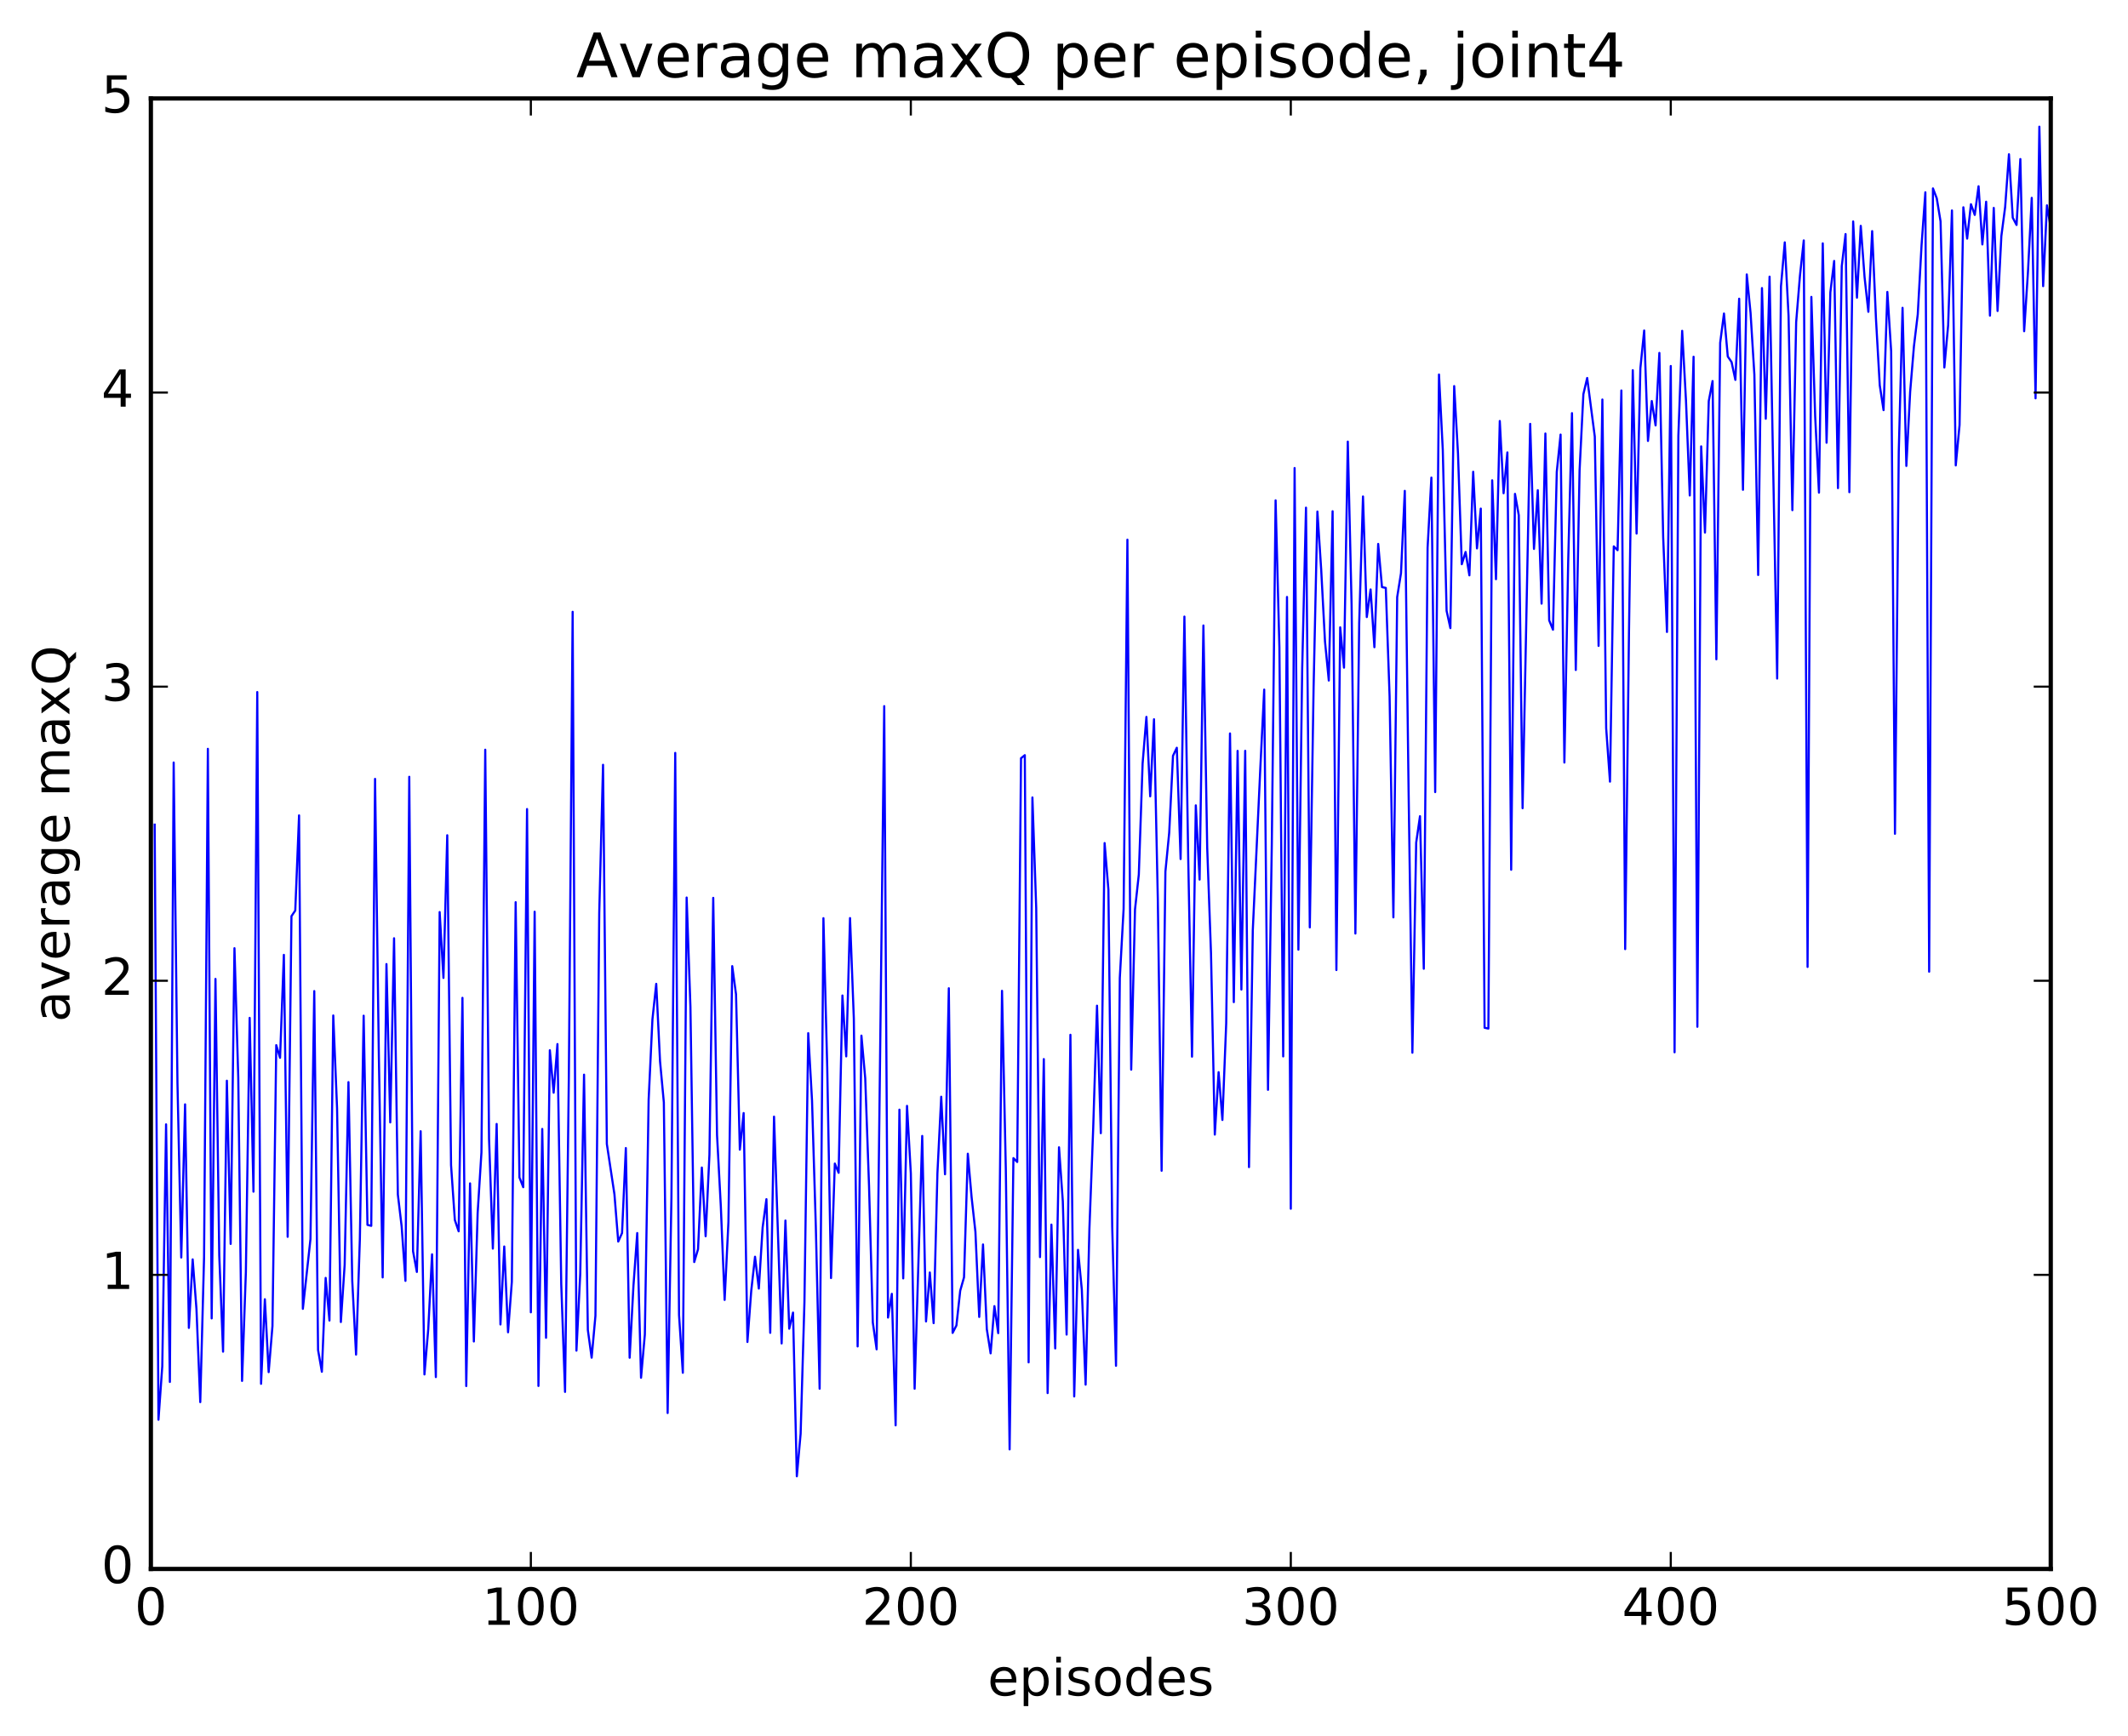 <?xml version="1.0" encoding="utf-8" standalone="no"?>
<!DOCTYPE svg PUBLIC "-//W3C//DTD SVG 1.1//EN"
  "http://www.w3.org/Graphics/SVG/1.1/DTD/svg11.dtd">
<!-- Created with matplotlib (http://matplotlib.org/) -->
<svg height="408pt" version="1.1" viewBox="0 0 500 408" width="500pt" xmlns="http://www.w3.org/2000/svg" xmlns:xlink="http://www.w3.org/1999/xlink">
 <defs>
  <style type="text/css">
*{stroke-linecap:butt;stroke-linejoin:round;stroke-miterlimit:100000;}
  </style>
 </defs>
 <g id="figure_1">
  <g id="patch_1">
   <path d="M 0 408.169 
L 500.501 408.169 
L 500.501 0 
L 0 0 
z
" style="fill:#ffffff;"/>
  </g>
  <g id="axes_1">
   <g id="patch_2">
    <path d="M 35.449 368.742 
L 481.849 368.742 
L 481.849 23.142 
L 35.449 23.142 
z
" style="fill:#ffffff;"/>
   </g>
   <g id="line2d_1">
    <path clip-path="url(#p927a7c1fd6)" d="M 36.342 193.81 
L 37.234 333.673 
L 38.127 321.113 
L 39.02 264.25 
L 39.913 324.785 
L 40.806 179.21 
L 41.698 254.562 
L 42.591 295.543 
L 43.484 259.548 
L 44.377 312.09 
L 45.27 295.984 
L 46.162 307.643 
L 47.055 329.531 
L 47.948 295.452 
L 48.841 175.99 
L 49.734 309.855 
L 50.626 230.07 
L 51.519 295.063 
L 52.412 317.674 
L 53.305 253.994 
L 54.198 292.348 
L 55.09 222.849 
L 55.983 253.275 
L 56.876 324.544 
L 57.769 299.008 
L 58.662 239.225 
L 59.554 280.071 
L 60.447 162.648 
L 61.34 325.229 
L 62.233 305.351 
L 63.126 322.483 
L 64.018 311.664 
L 64.911 245.633 
L 65.804 248.609 
L 66.697 224.416 
L 67.59 290.68 
L 68.482 215.321 
L 69.375 213.999 
L 70.268 191.633 
L 71.161 307.604 
L 72.946 291.227 
L 73.839 232.929 
L 74.732 317.277 
L 75.625 322.397 
L 76.518 300.334 
L 77.41 310.354 
L 78.303 238.658 
L 79.196 260.444 
L 80.089 310.706 
L 80.982 297.273 
L 81.874 254.322 
L 82.767 301.058 
L 83.66 318.359 
L 84.553 291.212 
L 85.446 238.711 
L 86.338 287.873 
L 87.231 288.101 
L 88.124 183.055 
L 89.017 248.207 
L 89.91 300.221 
L 90.802 226.577 
L 91.695 263.791 
L 92.588 220.514 
L 93.481 280.741 
L 94.374 288.249 
L 95.266 301.032 
L 96.159 182.564 
L 97.052 294.071 
L 97.945 298.936 
L 98.838 265.865 
L 99.73 323.024 
L 100.623 312.387 
L 101.516 294.794 
L 102.409 323.643 
L 103.302 214.354 
L 104.194 229.839 
L 105.087 196.302 
L 105.98 273.827 
L 106.873 286.736 
L 107.766 289.387 
L 108.658 234.515 
L 109.551 325.752 
L 110.444 278.123 
L 111.337 315.277 
L 112.23 285.061 
L 113.122 270.831 
L 114.015 176.197 
L 114.908 267.645 
L 115.801 293.453 
L 116.694 264.155 
L 117.586 311.28 
L 118.479 292.955 
L 119.372 313.115 
L 120.265 301.232 
L 121.158 212.036 
L 122.05 276.722 
L 122.943 279.018 
L 123.836 190.147 
L 124.729 308.422 
L 125.622 214.277 
L 126.514 325.731 
L 127.407 265.328 
L 128.3 314.404 
L 129.193 246.83 
L 130.086 256.809 
L 130.978 245.377 
L 131.871 301.743 
L 132.764 327.128 
L 133.657 252.975 
L 134.55 143.788 
L 135.442 317.431 
L 136.335 299.375 
L 137.228 252.571 
L 138.121 312.569 
L 139.014 319.092 
L 139.906 309.223 
L 140.799 214.515 
L 141.692 179.744 
L 142.585 268.855 
L 144.37 280.688 
L 145.263 291.798 
L 146.156 289.794 
L 147.049 269.819 
L 147.942 319.105 
L 148.834 302.23 
L 149.727 289.796 
L 150.62 323.808 
L 151.513 313.642 
L 152.406 258.442 
L 153.298 239.576 
L 154.191 231.227 
L 155.084 249.43 
L 155.977 259.083 
L 156.87 332.091 
L 157.762 281.427 
L 158.655 176.95 
L 159.548 309.056 
L 160.441 322.633 
L 161.334 210.941 
L 162.226 236.646 
L 163.119 296.611 
L 164.012 293.588 
L 164.905 274.398 
L 165.798 290.543 
L 166.69 271.398 
L 167.583 211.018 
L 168.476 266.76 
L 169.369 283.559 
L 170.262 305.508 
L 171.154 287.199 
L 172.047 227.062 
L 172.94 233.683 
L 173.833 270.193 
L 174.726 261.593 
L 175.618 315.392 
L 176.511 303.394 
L 177.404 295.36 
L 178.297 302.843 
L 179.19 288.468 
L 180.082 281.831 
L 180.975 313.246 
L 181.868 262.432 
L 183.654 315.743 
L 184.546 286.854 
L 185.439 312.278 
L 186.332 308.486 
L 187.225 346.956 
L 188.118 336.962 
L 189.01 306.098 
L 189.903 242.816 
L 190.796 258.65 
L 191.689 288.334 
L 192.582 326.38 
L 193.474 215.797 
L 194.367 250.871 
L 195.26 300.372 
L 196.153 273.462 
L 197.046 275.636 
L 197.938 233.964 
L 198.831 248.275 
L 199.724 215.768 
L 200.617 239.374 
L 201.51 316.44 
L 202.402 243.395 
L 203.295 253.402 
L 204.188 278.654 
L 205.081 310.826 
L 205.974 317.12 
L 207.759 165.96 
L 208.652 309.659 
L 209.545 304.079 
L 210.438 334.991 
L 211.33 260.794 
L 212.223 300.454 
L 213.116 259.904 
L 214.009 275.757 
L 214.902 326.381 
L 216.687 266.972 
L 217.58 310.57 
L 218.473 299.06 
L 219.366 310.969 
L 220.258 275.751 
L 221.151 257.759 
L 222.044 275.983 
L 222.937 232.263 
L 223.83 313.264 
L 224.722 311.518 
L 225.615 303.342 
L 226.508 300.204 
L 227.401 271.156 
L 228.294 281.415 
L 229.186 289.505 
L 230.079 309.513 
L 230.972 292.477 
L 231.865 312.388 
L 232.758 318.067 
L 233.65 306.972 
L 234.543 313.317 
L 235.436 232.869 
L 236.329 274.791 
L 237.222 340.639 
L 238.114 272.187 
L 239.007 273.094 
L 239.9 178.204 
L 240.793 177.483 
L 241.686 320.185 
L 242.578 187.42 
L 243.471 213.401 
L 244.364 295.445 
L 245.257 248.909 
L 246.15 327.404 
L 247.042 287.812 
L 247.935 316.909 
L 248.828 269.642 
L 249.721 282.364 
L 250.614 313.657 
L 251.506 243.2 
L 252.399 328.199 
L 253.292 293.744 
L 254.185 303.08 
L 255.078 325.424 
L 255.97 288.743 
L 256.863 265.059 
L 257.756 236.36 
L 258.649 266.323 
L 259.542 198.139 
L 260.434 209.107 
L 261.327 288.32 
L 262.22 320.994 
L 263.113 229.848 
L 264.006 213.618 
L 264.898 126.835 
L 265.791 251.397 
L 266.684 213.737 
L 267.577 205.545 
L 268.47 179.431 
L 269.362 168.488 
L 270.255 187.16 
L 271.148 169.043 
L 272.041 211.232 
L 272.934 275.152 
L 273.826 204.849 
L 274.719 195.694 
L 275.612 177.631 
L 276.505 175.74 
L 277.398 201.894 
L 278.29 144.911 
L 279.183 201.473 
L 280.076 248.338 
L 280.969 189.279 
L 281.862 206.722 
L 282.754 147.005 
L 283.647 199.199 
L 284.54 224.075 
L 285.433 266.652 
L 286.326 251.982 
L 287.218 263.215 
L 288.111 240.526 
L 289.004 172.376 
L 289.897 235.524 
L 290.79 176.473 
L 291.682 232.568 
L 292.575 176.463 
L 293.468 274.298 
L 294.361 218.59 
L 296.146 180.165 
L 297.039 162.072 
L 297.932 256.136 
L 298.825 198.481 
L 299.718 117.593 
L 300.61 152.145 
L 301.503 248.281 
L 302.396 140.299 
L 303.289 284.081 
L 304.182 109.999 
L 305.074 223.193 
L 305.967 157.057 
L 306.86 119.312 
L 307.753 217.959 
L 308.646 161.526 
L 309.538 120.228 
L 310.431 133.869 
L 311.324 150.766 
L 312.217 159.939 
L 313.11 120.154 
L 314.002 227.981 
L 314.895 147.441 
L 315.788 156.91 
L 316.681 103.787 
L 317.574 142.096 
L 318.466 219.401 
L 319.359 146.456 
L 320.252 116.687 
L 321.145 145.021 
L 322.038 138.531 
L 322.93 152.108 
L 323.823 127.834 
L 324.716 137.981 
L 325.609 138.168 
L 326.502 163.621 
L 327.394 215.604 
L 328.287 140.332 
L 329.18 134.716 
L 330.073 115.365 
L 330.966 185.846 
L 331.858 247.409 
L 332.751 198.047 
L 333.644 191.826 
L 334.537 227.679 
L 335.43 128.727 
L 336.322 112.242 
L 337.215 186.16 
L 338.108 88.02 
L 339.001 105.754 
L 339.894 143.549 
L 340.786 147.623 
L 341.679 90.74 
L 342.572 106.581 
L 343.465 132.601 
L 344.358 129.73 
L 345.25 135.22 
L 346.143 110.879 
L 347.036 128.882 
L 347.929 119.528 
L 348.822 241.546 
L 349.714 241.737 
L 350.607 112.886 
L 351.5 136.127 
L 352.393 98.943 
L 353.286 115.922 
L 354.178 106.322 
L 355.071 204.409 
L 355.964 116.068 
L 356.857 121.105 
L 357.75 189.945 
L 359.535 99.621 
L 360.428 129.007 
L 361.321 115.212 
L 362.214 141.87 
L 363.106 101.889 
L 363.999 145.791 
L 364.892 147.997 
L 365.785 110.886 
L 366.678 102.133 
L 367.57 179.216 
L 368.463 132.139 
L 369.356 97.1 
L 370.249 157.458 
L 371.142 110.523 
L 372.034 92.642 
L 372.927 88.833 
L 374.713 102.596 
L 375.606 151.8 
L 376.498 93.896 
L 377.391 171.149 
L 378.284 183.705 
L 379.177 128.42 
L 380.07 129.31 
L 380.962 91.769 
L 381.855 223.063 
L 382.748 148.713 
L 383.641 87.003 
L 384.534 125.404 
L 385.426 86.542 
L 386.319 77.68 
L 387.212 103.629 
L 388.105 94.249 
L 388.998 99.983 
L 389.89 82.942 
L 390.783 126.199 
L 391.676 148.524 
L 392.569 86.018 
L 393.462 247.314 
L 394.354 102.427 
L 395.247 77.755 
L 396.14 94.088 
L 397.033 116.451 
L 397.926 83.839 
L 398.818 241.317 
L 399.711 104.906 
L 400.604 125.165 
L 401.497 94.245 
L 402.39 89.555 
L 403.282 154.956 
L 404.175 80.574 
L 405.068 73.686 
L 405.961 83.787 
L 406.854 85.089 
L 407.746 89.281 
L 408.639 70.202 
L 409.532 115.116 
L 410.425 64.495 
L 411.318 73.577 
L 412.21 88.028 
L 413.103 135.139 
L 413.996 67.704 
L 414.889 98.408 
L 415.782 65.018 
L 417.567 159.474 
L 418.46 67.312 
L 419.353 56.959 
L 420.246 74.271 
L 421.138 119.9 
L 422.031 75.703 
L 422.924 64.774 
L 423.817 56.502 
L 424.71 227.251 
L 425.602 69.78 
L 426.495 97.811 
L 427.388 115.777 
L 428.281 57.198 
L 429.174 104.052 
L 430.066 68.701 
L 430.959 61.331 
L 431.852 114.717 
L 432.745 62.573 
L 433.638 55.009 
L 434.53 115.671 
L 435.423 52.049 
L 436.316 69.958 
L 437.209 53.08 
L 438.102 65.135 
L 438.994 73.283 
L 439.887 54.318 
L 440.78 74.905 
L 441.673 90.554 
L 442.566 96.393 
L 443.458 68.611 
L 444.351 82.562 
L 445.244 195.957 
L 446.137 106.186 
L 447.03 72.348 
L 447.922 109.508 
L 448.815 92.086 
L 449.708 81.35 
L 450.601 73.887 
L 451.494 57.621 
L 452.386 45.189 
L 453.279 228.364 
L 454.172 44.28 
L 455.065 46.605 
L 455.958 52.031 
L 456.85 86.371 
L 457.743 76.406 
L 458.636 49.462 
L 459.529 109.381 
L 460.422 99.883 
L 461.314 48.715 
L 462.207 56.077 
L 463.1 47.998 
L 463.993 50.512 
L 464.886 43.778 
L 465.778 57.445 
L 466.671 47.404 
L 467.564 74.182 
L 468.457 48.865 
L 469.35 73.085 
L 470.242 55.506 
L 471.135 48.648 
L 472.028 36.254 
L 472.921 51.158 
L 473.814 52.874 
L 474.706 37.381 
L 475.599 77.84 
L 476.492 63.949 
L 477.385 46.499 
L 478.278 93.612 
L 479.17 29.77 
L 480.063 67.253 
L 480.956 48.256 
L 481.849 53.567 
L 481.849 53.567 
" style="fill:none;stroke:#0000ff;stroke-linecap:square;stroke-width:0.5;"/>
   </g>
   <g id="patch_3">
    <path d="M 35.449 23.142 
L 481.849 23.142 
" style="fill:none;stroke:#000000;stroke-linecap:square;stroke-linejoin:miter;"/>
   </g>
   <g id="patch_4">
    <path d="M 35.449 368.742 
L 481.849 368.742 
" style="fill:none;stroke:#000000;stroke-linecap:square;stroke-linejoin:miter;"/>
   </g>
   <g id="patch_5">
    <path d="M 35.449 368.742 
L 35.449 23.142 
" style="fill:none;stroke:#000000;stroke-linecap:square;stroke-linejoin:miter;"/>
   </g>
   <g id="patch_6">
    <path d="M 481.849 368.742 
L 481.849 23.142 
" style="fill:none;stroke:#000000;stroke-linecap:square;stroke-linejoin:miter;"/>
   </g>
   <g id="matplotlib.axis_1">
    <g id="xtick_1">
     <g id="line2d_2">
      <defs>
       <path d="M 0 0 
L 0 -4 
" id="ma7a720b323" style="stroke:#000000;stroke-width:0.5;"/>
      </defs>
      <g>
       <use style="stroke:#000000;stroke-width:0.5;" x="35.449" xlink:href="#ma7a720b323" y="368.742"/>
      </g>
     </g>
     <g id="line2d_3">
      <defs>
       <path d="M 0 0 
L 0 4 
" id="me4fe84d5c9" style="stroke:#000000;stroke-width:0.5;"/>
      </defs>
      <g>
       <use style="stroke:#000000;stroke-width:0.5;" x="35.449" xlink:href="#me4fe84d5c9" y="23.142"/>
      </g>
     </g>
     <g id="text_1">
      <!-- 0 -->
      <defs>
       <path d="M 31.781 66.406 
Q 24.172 66.406 20.328 58.906 
Q 16.5 51.422 16.5 36.375 
Q 16.5 21.391 20.328 13.891 
Q 24.172 6.391 31.781 6.391 
Q 39.453 6.391 43.281 13.891 
Q 47.125 21.391 47.125 36.375 
Q 47.125 51.422 43.281 58.906 
Q 39.453 66.406 31.781 66.406 
M 31.781 74.219 
Q 44.047 74.219 50.516 64.516 
Q 56.984 54.828 56.984 36.375 
Q 56.984 17.969 50.516 8.266 
Q 44.047 -1.422 31.781 -1.422 
Q 19.531 -1.422 13.062 8.266 
Q 6.594 17.969 6.594 36.375 
Q 6.594 54.828 13.062 64.516 
Q 19.531 74.219 31.781 74.219 
" id="BitstreamVeraSans-Roman-30"/>
      </defs>
      <g transform="translate(31.631 381.86)scale(0.12 -0.12)">
       <use xlink:href="#BitstreamVeraSans-Roman-30"/>
      </g>
     </g>
    </g>
    <g id="xtick_2">
     <g id="line2d_4">
      <g>
       <use style="stroke:#000000;stroke-width:0.5;" x="124.729" xlink:href="#ma7a720b323" y="368.742"/>
      </g>
     </g>
     <g id="line2d_5">
      <g>
       <use style="stroke:#000000;stroke-width:0.5;" x="124.729" xlink:href="#me4fe84d5c9" y="23.142"/>
      </g>
     </g>
     <g id="text_2">
      <!-- 100 -->
      <defs>
       <path d="M 12.406 8.297 
L 28.516 8.297 
L 28.516 63.922 
L 10.984 60.406 
L 10.984 69.391 
L 28.422 72.906 
L 38.281 72.906 
L 38.281 8.297 
L 54.391 8.297 
L 54.391 0 
L 12.406 0 
z
" id="BitstreamVeraSans-Roman-31"/>
      </defs>
      <g transform="translate(113.276 381.86)scale(0.12 -0.12)">
       <use xlink:href="#BitstreamVeraSans-Roman-31"/>
       <use x="63.623" xlink:href="#BitstreamVeraSans-Roman-30"/>
       <use x="127.246" xlink:href="#BitstreamVeraSans-Roman-30"/>
      </g>
     </g>
    </g>
    <g id="xtick_3">
     <g id="line2d_6">
      <g>
       <use style="stroke:#000000;stroke-width:0.5;" x="214.009" xlink:href="#ma7a720b323" y="368.742"/>
      </g>
     </g>
     <g id="line2d_7">
      <g>
       <use style="stroke:#000000;stroke-width:0.5;" x="214.009" xlink:href="#me4fe84d5c9" y="23.142"/>
      </g>
     </g>
     <g id="text_3">
      <!-- 200 -->
      <defs>
       <path d="M 19.188 8.297 
L 53.609 8.297 
L 53.609 0 
L 7.328 0 
L 7.328 8.297 
Q 12.938 14.109 22.625 23.891 
Q 32.328 33.688 34.812 36.531 
Q 39.547 41.844 41.422 45.531 
Q 43.312 49.219 43.312 52.781 
Q 43.312 58.594 39.234 62.25 
Q 35.156 65.922 28.609 65.922 
Q 23.969 65.922 18.812 64.312 
Q 13.672 62.703 7.812 59.422 
L 7.812 69.391 
Q 13.766 71.781 18.938 73 
Q 24.125 74.219 28.422 74.219 
Q 39.75 74.219 46.484 68.547 
Q 53.219 62.891 53.219 53.422 
Q 53.219 48.922 51.531 44.891 
Q 49.859 40.875 45.406 35.406 
Q 44.188 33.984 37.641 27.219 
Q 31.109 20.453 19.188 8.297 
" id="BitstreamVeraSans-Roman-32"/>
      </defs>
      <g transform="translate(202.556 381.86)scale(0.12 -0.12)">
       <use xlink:href="#BitstreamVeraSans-Roman-32"/>
       <use x="63.623" xlink:href="#BitstreamVeraSans-Roman-30"/>
       <use x="127.246" xlink:href="#BitstreamVeraSans-Roman-30"/>
      </g>
     </g>
    </g>
    <g id="xtick_4">
     <g id="line2d_8">
      <g>
       <use style="stroke:#000000;stroke-width:0.5;" x="303.289" xlink:href="#ma7a720b323" y="368.742"/>
      </g>
     </g>
     <g id="line2d_9">
      <g>
       <use style="stroke:#000000;stroke-width:0.5;" x="303.289" xlink:href="#me4fe84d5c9" y="23.142"/>
      </g>
     </g>
     <g id="text_4">
      <!-- 300 -->
      <defs>
       <path d="M 40.578 39.312 
Q 47.656 37.797 51.625 33 
Q 55.609 28.219 55.609 21.188 
Q 55.609 10.406 48.188 4.484 
Q 40.766 -1.422 27.094 -1.422 
Q 22.516 -1.422 17.656 -0.516 
Q 12.797 0.391 7.625 2.203 
L 7.625 11.719 
Q 11.719 9.328 16.594 8.109 
Q 21.484 6.891 26.812 6.891 
Q 36.078 6.891 40.938 10.547 
Q 45.797 14.203 45.797 21.188 
Q 45.797 27.641 41.281 31.266 
Q 36.766 34.906 28.719 34.906 
L 20.219 34.906 
L 20.219 43.016 
L 29.109 43.016 
Q 36.375 43.016 40.234 45.922 
Q 44.094 48.828 44.094 54.297 
Q 44.094 59.906 40.109 62.906 
Q 36.141 65.922 28.719 65.922 
Q 24.656 65.922 20.016 65.031 
Q 15.375 64.156 9.812 62.312 
L 9.812 71.094 
Q 15.438 72.656 20.344 73.438 
Q 25.25 74.219 29.594 74.219 
Q 40.828 74.219 47.359 69.109 
Q 53.906 64.016 53.906 55.328 
Q 53.906 49.266 50.438 45.094 
Q 46.969 40.922 40.578 39.312 
" id="BitstreamVeraSans-Roman-33"/>
      </defs>
      <g transform="translate(291.836 381.86)scale(0.12 -0.12)">
       <use xlink:href="#BitstreamVeraSans-Roman-33"/>
       <use x="63.623" xlink:href="#BitstreamVeraSans-Roman-30"/>
       <use x="127.246" xlink:href="#BitstreamVeraSans-Roman-30"/>
      </g>
     </g>
    </g>
    <g id="xtick_5">
     <g id="line2d_10">
      <g>
       <use style="stroke:#000000;stroke-width:0.5;" x="392.569" xlink:href="#ma7a720b323" y="368.742"/>
      </g>
     </g>
     <g id="line2d_11">
      <g>
       <use style="stroke:#000000;stroke-width:0.5;" x="392.569" xlink:href="#me4fe84d5c9" y="23.142"/>
      </g>
     </g>
     <g id="text_5">
      <!-- 400 -->
      <defs>
       <path d="M 37.797 64.312 
L 12.891 25.391 
L 37.797 25.391 
z
M 35.203 72.906 
L 47.609 72.906 
L 47.609 25.391 
L 58.016 25.391 
L 58.016 17.188 
L 47.609 17.188 
L 47.609 0 
L 37.797 0 
L 37.797 17.188 
L 4.891 17.188 
L 4.891 26.703 
z
" id="BitstreamVeraSans-Roman-34"/>
      </defs>
      <g transform="translate(381.116 381.86)scale(0.12 -0.12)">
       <use xlink:href="#BitstreamVeraSans-Roman-34"/>
       <use x="63.623" xlink:href="#BitstreamVeraSans-Roman-30"/>
       <use x="127.246" xlink:href="#BitstreamVeraSans-Roman-30"/>
      </g>
     </g>
    </g>
    <g id="xtick_6">
     <g id="line2d_12">
      <g>
       <use style="stroke:#000000;stroke-width:0.5;" x="481.849" xlink:href="#ma7a720b323" y="368.742"/>
      </g>
     </g>
     <g id="line2d_13">
      <g>
       <use style="stroke:#000000;stroke-width:0.5;" x="481.849" xlink:href="#me4fe84d5c9" y="23.142"/>
      </g>
     </g>
     <g id="text_6">
      <!-- 500 -->
      <defs>
       <path d="M 10.797 72.906 
L 49.516 72.906 
L 49.516 64.594 
L 19.828 64.594 
L 19.828 46.734 
Q 21.969 47.469 24.109 47.828 
Q 26.266 48.188 28.422 48.188 
Q 40.625 48.188 47.75 41.5 
Q 54.891 34.812 54.891 23.391 
Q 54.891 11.625 47.562 5.094 
Q 40.234 -1.422 26.906 -1.422 
Q 22.312 -1.422 17.547 -0.641 
Q 12.797 0.141 7.719 1.703 
L 7.719 11.625 
Q 12.109 9.234 16.797 8.062 
Q 21.484 6.891 26.703 6.891 
Q 35.156 6.891 40.078 11.328 
Q 45.016 15.766 45.016 23.391 
Q 45.016 31 40.078 35.438 
Q 35.156 39.891 26.703 39.891 
Q 22.75 39.891 18.812 39.016 
Q 14.891 38.141 10.797 36.281 
z
" id="BitstreamVeraSans-Roman-35"/>
      </defs>
      <g transform="translate(470.396 381.86)scale(0.12 -0.12)">
       <use xlink:href="#BitstreamVeraSans-Roman-35"/>
       <use x="63.623" xlink:href="#BitstreamVeraSans-Roman-30"/>
       <use x="127.246" xlink:href="#BitstreamVeraSans-Roman-30"/>
      </g>
     </g>
    </g>
    <g id="text_7">
     <!-- episodes -->
     <defs>
      <path d="M 18.109 8.203 
L 18.109 -20.797 
L 9.078 -20.797 
L 9.078 54.688 
L 18.109 54.688 
L 18.109 46.391 
Q 20.953 51.266 25.266 53.625 
Q 29.594 56 35.594 56 
Q 45.562 56 51.781 48.094 
Q 58.016 40.188 58.016 27.297 
Q 58.016 14.406 51.781 6.484 
Q 45.562 -1.422 35.594 -1.422 
Q 29.594 -1.422 25.266 0.953 
Q 20.953 3.328 18.109 8.203 
M 48.688 27.297 
Q 48.688 37.203 44.609 42.844 
Q 40.531 48.484 33.406 48.484 
Q 26.266 48.484 22.188 42.844 
Q 18.109 37.203 18.109 27.297 
Q 18.109 17.391 22.188 11.75 
Q 26.266 6.109 33.406 6.109 
Q 40.531 6.109 44.609 11.75 
Q 48.688 17.391 48.688 27.297 
" id="BitstreamVeraSans-Roman-70"/>
      <path d="M 56.203 29.594 
L 56.203 25.203 
L 14.891 25.203 
Q 15.484 15.922 20.484 11.062 
Q 25.484 6.203 34.422 6.203 
Q 39.594 6.203 44.453 7.469 
Q 49.312 8.734 54.109 11.281 
L 54.109 2.781 
Q 49.266 0.734 44.188 -0.344 
Q 39.109 -1.422 33.891 -1.422 
Q 20.797 -1.422 13.156 6.188 
Q 5.516 13.812 5.516 26.812 
Q 5.516 40.234 12.766 48.109 
Q 20.016 56 32.328 56 
Q 43.359 56 49.781 48.891 
Q 56.203 41.797 56.203 29.594 
M 47.219 32.234 
Q 47.125 39.594 43.094 43.984 
Q 39.062 48.391 32.422 48.391 
Q 24.906 48.391 20.391 44.141 
Q 15.875 39.891 15.188 32.172 
z
" id="BitstreamVeraSans-Roman-65"/>
      <path d="M 44.281 53.078 
L 44.281 44.578 
Q 40.484 46.531 36.375 47.5 
Q 32.281 48.484 27.875 48.484 
Q 21.188 48.484 17.844 46.438 
Q 14.5 44.391 14.5 40.281 
Q 14.5 37.156 16.891 35.375 
Q 19.281 33.594 26.516 31.984 
L 29.594 31.297 
Q 39.156 29.25 43.188 25.516 
Q 47.219 21.781 47.219 15.094 
Q 47.219 7.469 41.188 3.016 
Q 35.156 -1.422 24.609 -1.422 
Q 20.219 -1.422 15.453 -0.562 
Q 10.688 0.297 5.422 2 
L 5.422 11.281 
Q 10.406 8.688 15.234 7.391 
Q 20.062 6.109 24.812 6.109 
Q 31.156 6.109 34.562 8.281 
Q 37.984 10.453 37.984 14.406 
Q 37.984 18.062 35.516 20.016 
Q 33.062 21.969 24.703 23.781 
L 21.578 24.516 
Q 13.234 26.266 9.516 29.906 
Q 5.812 33.547 5.812 39.891 
Q 5.812 47.609 11.281 51.797 
Q 16.75 56 26.812 56 
Q 31.781 56 36.172 55.266 
Q 40.578 54.547 44.281 53.078 
" id="BitstreamVeraSans-Roman-73"/>
      <path d="M 9.422 54.688 
L 18.406 54.688 
L 18.406 0 
L 9.422 0 
z
M 9.422 75.984 
L 18.406 75.984 
L 18.406 64.594 
L 9.422 64.594 
z
" id="BitstreamVeraSans-Roman-69"/>
      <path d="M 30.609 48.391 
Q 23.391 48.391 19.188 42.75 
Q 14.984 37.109 14.984 27.297 
Q 14.984 17.484 19.156 11.844 
Q 23.344 6.203 30.609 6.203 
Q 37.797 6.203 41.984 11.859 
Q 46.188 17.531 46.188 27.297 
Q 46.188 37.016 41.984 42.703 
Q 37.797 48.391 30.609 48.391 
M 30.609 56 
Q 42.328 56 49.016 48.375 
Q 55.719 40.766 55.719 27.297 
Q 55.719 13.875 49.016 6.219 
Q 42.328 -1.422 30.609 -1.422 
Q 18.844 -1.422 12.172 6.219 
Q 5.516 13.875 5.516 27.297 
Q 5.516 40.766 12.172 48.375 
Q 18.844 56 30.609 56 
" id="BitstreamVeraSans-Roman-6f"/>
      <path d="M 45.406 46.391 
L 45.406 75.984 
L 54.391 75.984 
L 54.391 0 
L 45.406 0 
L 45.406 8.203 
Q 42.578 3.328 38.25 0.953 
Q 33.938 -1.422 27.875 -1.422 
Q 17.969 -1.422 11.734 6.484 
Q 5.516 14.406 5.516 27.297 
Q 5.516 40.188 11.734 48.094 
Q 17.969 56 27.875 56 
Q 33.938 56 38.25 53.625 
Q 42.578 51.266 45.406 46.391 
M 14.797 27.297 
Q 14.797 17.391 18.875 11.75 
Q 22.953 6.109 30.078 6.109 
Q 37.203 6.109 41.297 11.75 
Q 45.406 17.391 45.406 27.297 
Q 45.406 37.203 41.297 42.844 
Q 37.203 48.484 30.078 48.484 
Q 22.953 48.484 18.875 42.844 
Q 14.797 37.203 14.797 27.297 
" id="BitstreamVeraSans-Roman-64"/>
     </defs>
     <g transform="translate(232.058 398.474)scale(0.12 -0.12)">
      <use xlink:href="#BitstreamVeraSans-Roman-65"/>
      <use x="61.523" xlink:href="#BitstreamVeraSans-Roman-70"/>
      <use x="125.0" xlink:href="#BitstreamVeraSans-Roman-69"/>
      <use x="152.783" xlink:href="#BitstreamVeraSans-Roman-73"/>
      <use x="204.883" xlink:href="#BitstreamVeraSans-Roman-6f"/>
      <use x="266.064" xlink:href="#BitstreamVeraSans-Roman-64"/>
      <use x="329.541" xlink:href="#BitstreamVeraSans-Roman-65"/>
      <use x="391.064" xlink:href="#BitstreamVeraSans-Roman-73"/>
     </g>
    </g>
   </g>
   <g id="matplotlib.axis_2">
    <g id="ytick_1">
     <g id="line2d_14">
      <defs>
       <path d="M 0 0 
L 4 0 
" id="m13eeea8091" style="stroke:#000000;stroke-width:0.5;"/>
      </defs>
      <g>
       <use style="stroke:#000000;stroke-width:0.5;" x="35.449" xlink:href="#m13eeea8091" y="368.742"/>
      </g>
     </g>
     <g id="line2d_15">
      <defs>
       <path d="M 0 0 
L -4 0 
" id="mf0235aebf2" style="stroke:#000000;stroke-width:0.5;"/>
      </defs>
      <g>
       <use style="stroke:#000000;stroke-width:0.5;" x="481.849" xlink:href="#mf0235aebf2" y="368.742"/>
      </g>
     </g>
     <g id="text_8">
      <!-- 0 -->
      <g transform="translate(23.814 372.053)scale(0.12 -0.12)">
       <use xlink:href="#BitstreamVeraSans-Roman-30"/>
      </g>
     </g>
    </g>
    <g id="ytick_2">
     <g id="line2d_16">
      <g>
       <use style="stroke:#000000;stroke-width:0.5;" x="35.449" xlink:href="#m13eeea8091" y="299.622"/>
      </g>
     </g>
     <g id="line2d_17">
      <g>
       <use style="stroke:#000000;stroke-width:0.5;" x="481.849" xlink:href="#mf0235aebf2" y="299.622"/>
      </g>
     </g>
     <g id="text_9">
      <!-- 1 -->
      <g transform="translate(23.814 302.933)scale(0.12 -0.12)">
       <use xlink:href="#BitstreamVeraSans-Roman-31"/>
      </g>
     </g>
    </g>
    <g id="ytick_3">
     <g id="line2d_18">
      <g>
       <use style="stroke:#000000;stroke-width:0.5;" x="35.449" xlink:href="#m13eeea8091" y="230.502"/>
      </g>
     </g>
     <g id="line2d_19">
      <g>
       <use style="stroke:#000000;stroke-width:0.5;" x="481.849" xlink:href="#mf0235aebf2" y="230.502"/>
      </g>
     </g>
     <g id="text_10">
      <!-- 2 -->
      <g transform="translate(23.814 233.813)scale(0.12 -0.12)">
       <use xlink:href="#BitstreamVeraSans-Roman-32"/>
      </g>
     </g>
    </g>
    <g id="ytick_4">
     <g id="line2d_20">
      <g>
       <use style="stroke:#000000;stroke-width:0.5;" x="35.449" xlink:href="#m13eeea8091" y="161.382"/>
      </g>
     </g>
     <g id="line2d_21">
      <g>
       <use style="stroke:#000000;stroke-width:0.5;" x="481.849" xlink:href="#mf0235aebf2" y="161.382"/>
      </g>
     </g>
     <g id="text_11">
      <!-- 3 -->
      <g transform="translate(23.814 164.693)scale(0.12 -0.12)">
       <use xlink:href="#BitstreamVeraSans-Roman-33"/>
      </g>
     </g>
    </g>
    <g id="ytick_5">
     <g id="line2d_22">
      <g>
       <use style="stroke:#000000;stroke-width:0.5;" x="35.449" xlink:href="#m13eeea8091" y="92.262"/>
      </g>
     </g>
     <g id="line2d_23">
      <g>
       <use style="stroke:#000000;stroke-width:0.5;" x="481.849" xlink:href="#mf0235aebf2" y="92.262"/>
      </g>
     </g>
     <g id="text_12">
      <!-- 4 -->
      <g transform="translate(23.814 95.573)scale(0.12 -0.12)">
       <use xlink:href="#BitstreamVeraSans-Roman-34"/>
      </g>
     </g>
    </g>
    <g id="ytick_6">
     <g id="line2d_24">
      <g>
       <use style="stroke:#000000;stroke-width:0.5;" x="35.449" xlink:href="#m13eeea8091" y="23.142"/>
      </g>
     </g>
     <g id="line2d_25">
      <g>
       <use style="stroke:#000000;stroke-width:0.5;" x="481.849" xlink:href="#mf0235aebf2" y="23.142"/>
      </g>
     </g>
     <g id="text_13">
      <!-- 5 -->
      <g transform="translate(23.814 26.453)scale(0.12 -0.12)">
       <use xlink:href="#BitstreamVeraSans-Roman-35"/>
      </g>
     </g>
    </g>
    <g id="text_14">
     <!-- average maxQ -->
     <defs>
      <path id="BitstreamVeraSans-Roman-20"/>
      <path d="M 39.406 66.219 
Q 28.656 66.219 22.328 58.203 
Q 16.016 50.203 16.016 36.375 
Q 16.016 22.609 22.328 14.594 
Q 28.656 6.594 39.406 6.594 
Q 50.141 6.594 56.422 14.594 
Q 62.703 22.609 62.703 36.375 
Q 62.703 50.203 56.422 58.203 
Q 50.141 66.219 39.406 66.219 
M 53.219 1.312 
L 66.219 -12.891 
L 54.297 -12.891 
L 43.5 -1.219 
Q 41.891 -1.312 41.031 -1.359 
Q 40.188 -1.422 39.406 -1.422 
Q 24.031 -1.422 14.812 8.859 
Q 5.609 19.141 5.609 36.375 
Q 5.609 53.656 14.812 63.938 
Q 24.031 74.219 39.406 74.219 
Q 54.734 74.219 63.906 63.938 
Q 73.094 53.656 73.094 36.375 
Q 73.094 23.688 67.984 14.641 
Q 62.891 5.609 53.219 1.312 
" id="BitstreamVeraSans-Roman-51"/>
      <path d="M 54.891 54.688 
L 35.109 28.078 
L 55.906 0 
L 45.312 0 
L 29.391 21.484 
L 13.484 0 
L 2.875 0 
L 24.125 28.609 
L 4.688 54.688 
L 15.281 54.688 
L 29.781 35.203 
L 44.281 54.688 
z
" id="BitstreamVeraSans-Roman-78"/>
      <path d="M 52 44.188 
Q 55.375 50.25 60.062 53.125 
Q 64.75 56 71.094 56 
Q 79.641 56 84.281 50.016 
Q 88.922 44.047 88.922 33.016 
L 88.922 0 
L 79.891 0 
L 79.891 32.719 
Q 79.891 40.578 77.094 44.375 
Q 74.312 48.188 68.609 48.188 
Q 61.625 48.188 57.562 43.547 
Q 53.516 38.922 53.516 30.906 
L 53.516 0 
L 44.484 0 
L 44.484 32.719 
Q 44.484 40.625 41.703 44.406 
Q 38.922 48.188 33.109 48.188 
Q 26.219 48.188 22.156 43.531 
Q 18.109 38.875 18.109 30.906 
L 18.109 0 
L 9.078 0 
L 9.078 54.688 
L 18.109 54.688 
L 18.109 46.188 
Q 21.188 51.219 25.484 53.609 
Q 29.781 56 35.688 56 
Q 41.656 56 45.828 52.969 
Q 50 49.953 52 44.188 
" id="BitstreamVeraSans-Roman-6d"/>
      <path d="M 41.109 46.297 
Q 39.594 47.172 37.812 47.578 
Q 36.031 48 33.891 48 
Q 26.266 48 22.188 43.047 
Q 18.109 38.094 18.109 28.812 
L 18.109 0 
L 9.078 0 
L 9.078 54.688 
L 18.109 54.688 
L 18.109 46.188 
Q 20.953 51.172 25.484 53.578 
Q 30.031 56 36.531 56 
Q 37.453 56 38.578 55.875 
Q 39.703 55.766 41.062 55.516 
z
" id="BitstreamVeraSans-Roman-72"/>
      <path d="M 34.281 27.484 
Q 23.391 27.484 19.188 25 
Q 14.984 22.516 14.984 16.5 
Q 14.984 11.719 18.141 8.906 
Q 21.297 6.109 26.703 6.109 
Q 34.188 6.109 38.703 11.406 
Q 43.219 16.703 43.219 25.484 
L 43.219 27.484 
z
M 52.203 31.203 
L 52.203 0 
L 43.219 0 
L 43.219 8.297 
Q 40.141 3.328 35.547 0.953 
Q 30.953 -1.422 24.312 -1.422 
Q 15.922 -1.422 10.953 3.297 
Q 6 8.016 6 15.922 
Q 6 25.141 12.172 29.828 
Q 18.359 34.516 30.609 34.516 
L 43.219 34.516 
L 43.219 35.406 
Q 43.219 41.609 39.141 45 
Q 35.062 48.391 27.688 48.391 
Q 23 48.391 18.547 47.266 
Q 14.109 46.141 10.016 43.891 
L 10.016 52.203 
Q 14.938 54.109 19.578 55.047 
Q 24.219 56 28.609 56 
Q 40.484 56 46.344 49.844 
Q 52.203 43.703 52.203 31.203 
" id="BitstreamVeraSans-Roman-61"/>
      <path d="M 45.406 27.984 
Q 45.406 37.75 41.375 43.109 
Q 37.359 48.484 30.078 48.484 
Q 22.859 48.484 18.828 43.109 
Q 14.797 37.75 14.797 27.984 
Q 14.797 18.266 18.828 12.891 
Q 22.859 7.516 30.078 7.516 
Q 37.359 7.516 41.375 12.891 
Q 45.406 18.266 45.406 27.984 
M 54.391 6.781 
Q 54.391 -7.172 48.188 -13.984 
Q 42 -20.797 29.203 -20.797 
Q 24.469 -20.797 20.266 -20.094 
Q 16.062 -19.391 12.109 -17.922 
L 12.109 -9.188 
Q 16.062 -11.328 19.922 -12.344 
Q 23.781 -13.375 27.781 -13.375 
Q 36.625 -13.375 41.016 -8.766 
Q 45.406 -4.156 45.406 5.172 
L 45.406 9.625 
Q 42.625 4.781 38.281 2.391 
Q 33.938 0 27.875 0 
Q 17.828 0 11.672 7.656 
Q 5.516 15.328 5.516 27.984 
Q 5.516 40.672 11.672 48.328 
Q 17.828 56 27.875 56 
Q 33.938 56 38.281 53.609 
Q 42.625 51.219 45.406 46.391 
L 45.406 54.688 
L 54.391 54.688 
z
" id="BitstreamVeraSans-Roman-67"/>
      <path d="M 2.984 54.688 
L 12.5 54.688 
L 29.594 8.797 
L 46.688 54.688 
L 56.203 54.688 
L 35.688 0 
L 23.484 0 
z
" id="BitstreamVeraSans-Roman-76"/>
     </defs>
     <g transform="translate(16.318 240.209)rotate(-90.0)scale(0.12 -0.12)">
      <use xlink:href="#BitstreamVeraSans-Roman-61"/>
      <use x="61.279" xlink:href="#BitstreamVeraSans-Roman-76"/>
      <use x="120.459" xlink:href="#BitstreamVeraSans-Roman-65"/>
      <use x="181.982" xlink:href="#BitstreamVeraSans-Roman-72"/>
      <use x="223.096" xlink:href="#BitstreamVeraSans-Roman-61"/>
      <use x="284.375" xlink:href="#BitstreamVeraSans-Roman-67"/>
      <use x="347.852" xlink:href="#BitstreamVeraSans-Roman-65"/>
      <use x="409.375" xlink:href="#BitstreamVeraSans-Roman-20"/>
      <use x="441.162" xlink:href="#BitstreamVeraSans-Roman-6d"/>
      <use x="538.574" xlink:href="#BitstreamVeraSans-Roman-61"/>
      <use x="599.854" xlink:href="#BitstreamVeraSans-Roman-78"/>
      <use x="659.033" xlink:href="#BitstreamVeraSans-Roman-51"/>
     </g>
    </g>
   </g>
   <g id="text_15">
    <!-- Average maxQ per episode, joint4 -->
    <defs>
     <path d="M 54.891 33.016 
L 54.891 0 
L 45.906 0 
L 45.906 32.719 
Q 45.906 40.484 42.875 44.328 
Q 39.844 48.188 33.797 48.188 
Q 26.516 48.188 22.312 43.547 
Q 18.109 38.922 18.109 30.906 
L 18.109 0 
L 9.078 0 
L 9.078 54.688 
L 18.109 54.688 
L 18.109 46.188 
Q 21.344 51.125 25.703 53.562 
Q 30.078 56 35.797 56 
Q 45.219 56 50.047 50.172 
Q 54.891 44.344 54.891 33.016 
" id="BitstreamVeraSans-Roman-6e"/>
     <path d="M 34.188 63.188 
L 20.797 26.906 
L 47.609 26.906 
z
M 28.609 72.906 
L 39.797 72.906 
L 67.578 0 
L 57.328 0 
L 50.688 18.703 
L 17.828 18.703 
L 11.188 0 
L 0.781 0 
z
" id="BitstreamVeraSans-Roman-41"/>
     <path d="M 11.719 12.406 
L 22.016 12.406 
L 22.016 4 
L 14.016 -11.625 
L 7.719 -11.625 
L 11.719 4 
z
" id="BitstreamVeraSans-Roman-2c"/>
     <path d="M 18.312 70.219 
L 18.312 54.688 
L 36.812 54.688 
L 36.812 47.703 
L 18.312 47.703 
L 18.312 18.016 
Q 18.312 11.328 20.141 9.422 
Q 21.969 7.516 27.594 7.516 
L 36.812 7.516 
L 36.812 0 
L 27.594 0 
Q 17.188 0 13.234 3.875 
Q 9.281 7.766 9.281 18.016 
L 9.281 47.703 
L 2.688 47.703 
L 2.688 54.688 
L 9.281 54.688 
L 9.281 70.219 
z
" id="BitstreamVeraSans-Roman-74"/>
     <path d="M 9.422 54.688 
L 18.406 54.688 
L 18.406 -0.984 
Q 18.406 -11.422 14.422 -16.109 
Q 10.453 -20.797 1.609 -20.797 
L -1.812 -20.797 
L -1.812 -13.188 
L 0.594 -13.188 
Q 5.719 -13.188 7.562 -10.812 
Q 9.422 -8.453 9.422 -0.984 
z
M 9.422 75.984 
L 18.406 75.984 
L 18.406 64.594 
L 9.422 64.594 
z
" id="BitstreamVeraSans-Roman-6a"/>
    </defs>
    <g transform="translate(135.376 18.142)scale(0.144 -0.144)">
     <use xlink:href="#BitstreamVeraSans-Roman-41"/>
     <use x="68.33" xlink:href="#BitstreamVeraSans-Roman-76"/>
     <use x="127.51" xlink:href="#BitstreamVeraSans-Roman-65"/>
     <use x="189.033" xlink:href="#BitstreamVeraSans-Roman-72"/>
     <use x="230.146" xlink:href="#BitstreamVeraSans-Roman-61"/>
     <use x="291.426" xlink:href="#BitstreamVeraSans-Roman-67"/>
     <use x="354.902" xlink:href="#BitstreamVeraSans-Roman-65"/>
     <use x="416.426" xlink:href="#BitstreamVeraSans-Roman-20"/>
     <use x="448.213" xlink:href="#BitstreamVeraSans-Roman-6d"/>
     <use x="545.625" xlink:href="#BitstreamVeraSans-Roman-61"/>
     <use x="606.904" xlink:href="#BitstreamVeraSans-Roman-78"/>
     <use x="666.084" xlink:href="#BitstreamVeraSans-Roman-51"/>
     <use x="744.795" xlink:href="#BitstreamVeraSans-Roman-20"/>
     <use x="776.582" xlink:href="#BitstreamVeraSans-Roman-70"/>
     <use x="840.059" xlink:href="#BitstreamVeraSans-Roman-65"/>
     <use x="901.582" xlink:href="#BitstreamVeraSans-Roman-72"/>
     <use x="942.695" xlink:href="#BitstreamVeraSans-Roman-20"/>
     <use x="974.482" xlink:href="#BitstreamVeraSans-Roman-65"/>
     <use x="1036.006" xlink:href="#BitstreamVeraSans-Roman-70"/>
     <use x="1099.482" xlink:href="#BitstreamVeraSans-Roman-69"/>
     <use x="1127.266" xlink:href="#BitstreamVeraSans-Roman-73"/>
     <use x="1179.365" xlink:href="#BitstreamVeraSans-Roman-6f"/>
     <use x="1240.547" xlink:href="#BitstreamVeraSans-Roman-64"/>
     <use x="1304.023" xlink:href="#BitstreamVeraSans-Roman-65"/>
     <use x="1365.547" xlink:href="#BitstreamVeraSans-Roman-2c"/>
     <use x="1397.334" xlink:href="#BitstreamVeraSans-Roman-20"/>
     <use x="1429.121" xlink:href="#BitstreamVeraSans-Roman-6a"/>
     <use x="1456.904" xlink:href="#BitstreamVeraSans-Roman-6f"/>
     <use x="1518.086" xlink:href="#BitstreamVeraSans-Roman-69"/>
     <use x="1545.869" xlink:href="#BitstreamVeraSans-Roman-6e"/>
     <use x="1609.248" xlink:href="#BitstreamVeraSans-Roman-74"/>
     <use x="1648.457" xlink:href="#BitstreamVeraSans-Roman-34"/>
    </g>
   </g>
  </g>
 </g>
 <defs>
  <clipPath id="p927a7c1fd6">
   <rect height="345.6" width="446.4" x="35.449" y="23.142"/>
  </clipPath>
 </defs>
</svg>
